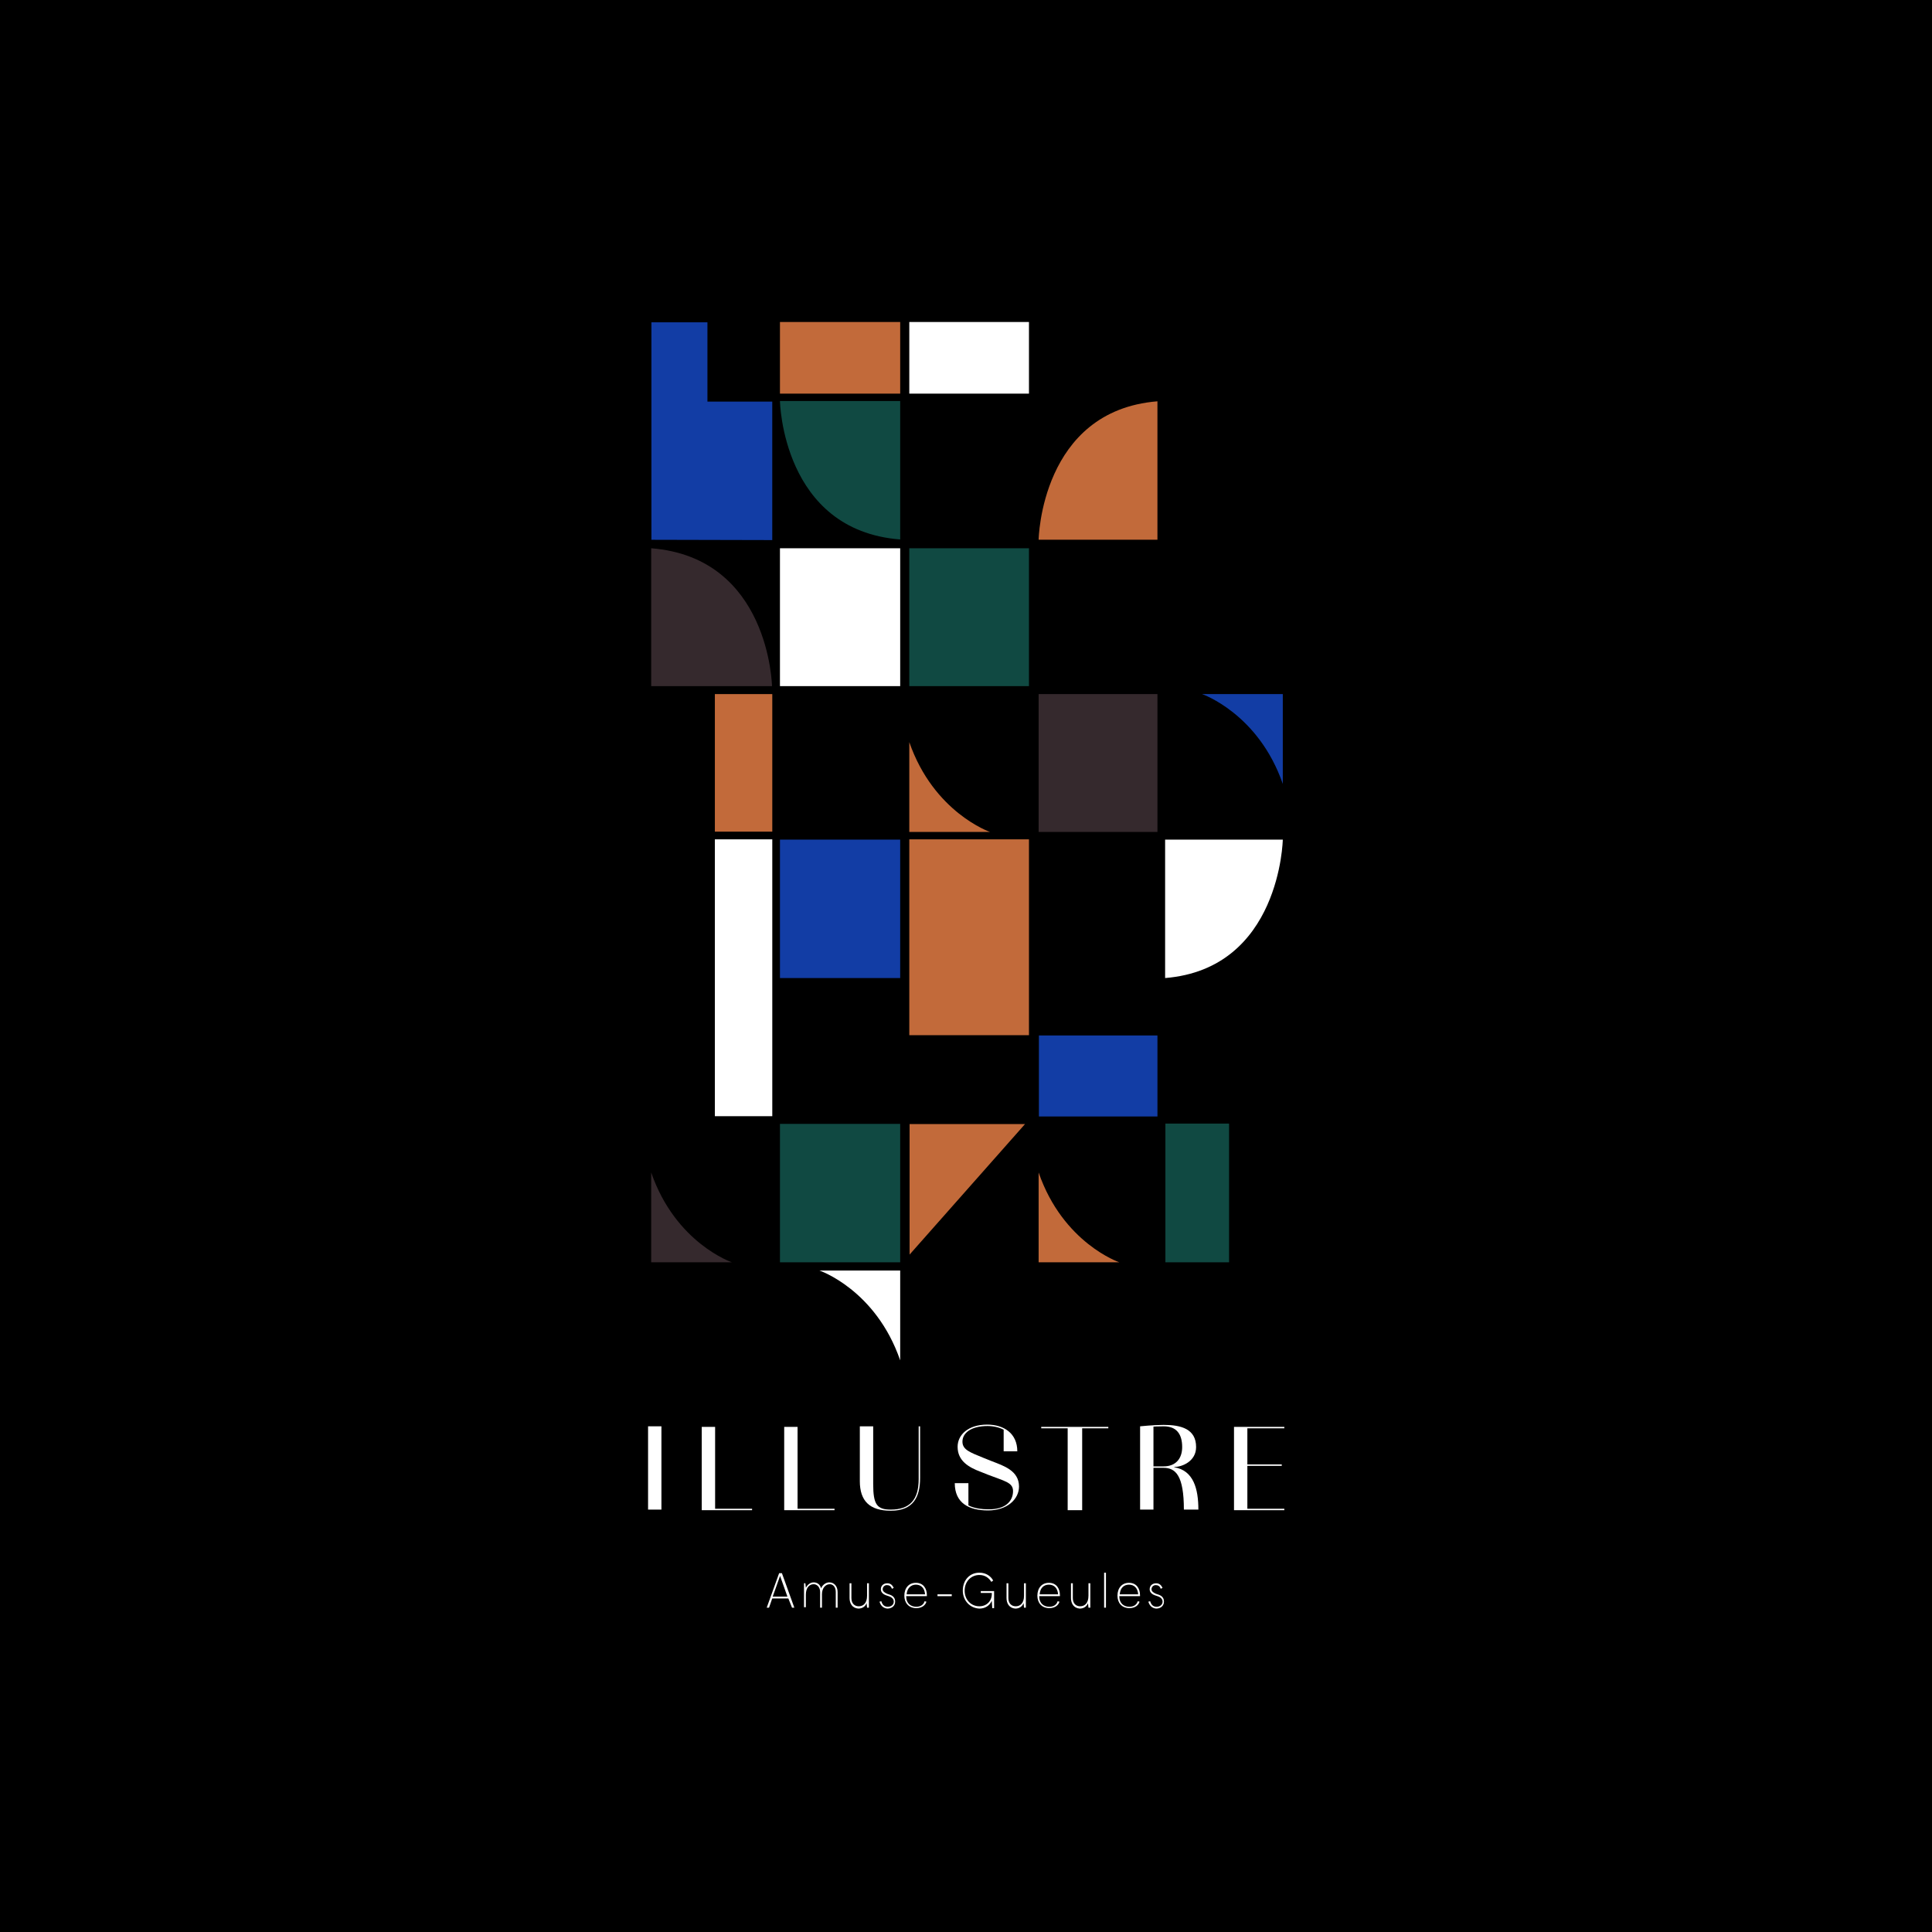 <?xml version="1.0" encoding="UTF-8" standalone="no"?>
<!-- Generator: Adobe Illustrator 16.0.0, SVG Export Plug-In . SVG Version: 6.00 Build 0)  -->

<svg
   xmlns:dc="http://purl.org/dc/elements/1.1/"
   xmlns:cc="http://creativecommons.org/ns#"
   xmlns:rdf="http://www.w3.org/1999/02/22-rdf-syntax-ns#"
   xmlns:svg="http://www.w3.org/2000/svg"
   xmlns="http://www.w3.org/2000/svg"
   xmlns:sodipodi="http://sodipodi.sourceforge.net/DTD/sodipodi-0.dtd"
   xmlns:inkscape="http://www.inkscape.org/namespaces/inkscape"
   version="1.1"
   id="Calque_1"
   x="0px"
   y="0px"
   width="600"
   height="600"
   viewBox="295.945 345.275 600 600"
   enable-background="new 295.945 345.275 250 500"
   xml:space="preserve"
   sodipodi:docname="ilu-logo.svg"
   inkscape:version="0.92.1 r15371"><defs
     id="defs95" /><sodipodi:namedview
     pagecolor="#ffffff"
     bordercolor="#666666"
     borderopacity="1"
     objecttolerance="10"
     gridtolerance="10"
     guidetolerance="10"
     inkscape:pageopacity="0"
     inkscape:pageshadow="2"
     inkscape:window-width="1920"
     inkscape:window-height="1080"
     id="namedview93"
     showgrid="false"
     inkscape:zoom="1.3350176"
     inkscape:cx="399.35805"
     inkscape:cy="335.16342"
     inkscape:window-x="3840"
     inkscape:window-y="0"
     inkscape:window-maximized="0"
     inkscape:current-layer="Calque_1" /><rect
     style="fill:#000000;fill-opacity:1;stroke:none;stroke-width:1.993;stroke-linecap:round;stroke-linejoin:round;stroke-miterlimit:4;stroke-dasharray:none;stroke-opacity:1;paint-order:markers stroke fill"
     id="rect146"
     width="600"
     height="600"
     x="295.945"
     y="345.275" /><g
     id="g5350"
     transform="translate(3.352744e-6,40.13)"><rect
       style="fill:#c26a3a;fill-opacity:1;stroke-width:0.883"
       x="517.953"
       y="520.699"
       width="17.832"
       height="42.725"
       id="rect2" /><rect
       style="fill:#ffffff;fill-opacity:1;stroke-width:0.883"
       x="578.334"
       y="405.145"
       width="37.165"
       height="22.246"
       id="rect4" /><rect
       style="fill:#c26a3a;fill-opacity:1;stroke-width:0.883"
       x="538.168"
       y="405.145"
       width="37.341"
       height="22.246"
       id="rect6" /><polygon
       transform="matrix(0.883,0,0,0.883,218.52,58.72)"
       style="fill:#123da5;fill-opacity:1"
       points="316.796,468.927 316.796,392.427 336.495,392.427 336.495,420.327 359.295,420.327 359.295,469.027 "
       id="polygon8" /><rect
       style="fill:#104942;fill-opacity:1;stroke-width:0.883"
       x="578.334"
       y="475.414"
       width="37.165"
       height="42.814"
       id="rect10" /><rect
       style="fill:#ffffff;fill-opacity:1;stroke-width:0.883"
       x="538.168"
       y="475.414"
       width="37.341"
       height="42.814"
       id="rect12" /><rect
       style="fill:#35292d;fill-opacity:1;stroke-width:0.883"
       x="618.499"
       y="520.699"
       width="36.9"
       height="42.814"
       id="rect14" /><rect
       style="fill:#123da5;fill-opacity:1;stroke-width:0.883"
       x="538.168"
       y="565.896"
       width="37.341"
       height="42.99"
       id="rect16" /><rect
       style="fill:#c26a3a;fill-opacity:1;stroke-width:0.883"
       x="578.334"
       y="565.809"
       width="37.165"
       height="60.822"
       id="rect18" /><rect
       style="fill:#123da5;fill-opacity:1;stroke-width:0.883"
       x="618.589"
       y="626.719"
       width="36.811"
       height="25.159"
       id="rect20" /><rect
       style="fill:#ffffff;fill-opacity:1;stroke-width:0.883"
       x="517.953"
       y="565.809"
       width="17.832"
       height="85.98"
       id="rect22" /><rect
       style="fill:#104942;fill-opacity:1;stroke-width:0.883"
       x="538.168"
       y="654.173"
       width="37.341"
       height="42.99"
       id="rect24" /><rect
       style="fill:#104942;fill-opacity:1;stroke-width:0.883"
       x="657.871"
       y="654.085"
       width="19.773"
       height="43.079"
       id="rect26" /><path
       style="fill:#c26a3a;fill-opacity:1;stroke-width:0.883"
       d="m 578.334,535.617 v 27.896 H 603.404 c 0,0 -17.478,-6.003 -25.07,-27.896 z"
       id="path28"
       inkscape:connector-curvature="0" /><path
       style="fill:#123da5;fill-opacity:1;stroke-width:0.883"
       d="m 694.329,548.595 v -27.896 h -25.07 c 0,0 17.478,6.003 25.07,27.896 z"
       id="path30"
       inkscape:connector-curvature="0" /><path
       style="fill:#35292d;fill-opacity:1;stroke-width:0.883"
       d="m 498.179,669.268 v 27.896 h 25.07 c 8.8e-4,-8.8e-4 -17.478,-5.915 -25.07,-27.896 z"
       id="path32"
       inkscape:connector-curvature="0" /><path
       style="fill:#ffffff;fill-opacity:1;stroke-width:0.883"
       d="m 575.509,727.619 v -27.896 h -25.07 c -8.8e-4,8.8e-4 17.478,5.915 25.07,27.896 z"
       id="path34"
       inkscape:connector-curvature="0" /><path
       style="fill:#c26a3a;fill-opacity:1;stroke-width:0.883"
       d="m 618.499,669.268 v 27.896 h 25.07 c 0,-8.8e-4 -17.478,-5.915 -25.07,-27.896 z"
       id="path36"
       inkscape:connector-curvature="0" /><polygon
       transform="matrix(0.883,0,0,0.883,218.52,58.72)"
       style="fill:#c26a3a;fill-opacity:1"
       points="407.595,720.324 407.595,674.425 448.195,674.425 "
       id="polygon38" /><path
       style="fill:#c26a3a;fill-opacity:1;stroke-width:0.883"
       d="m 655.399,429.774 v 42.991 h -36.9 c 0,-0.088 0.706,-40.078 36.9,-42.991 z"
       id="path40"
       inkscape:connector-curvature="0" /><path
       style="fill:#35292d;fill-opacity:1;stroke-width:0.883"
       d="m 498.179,475.414 v 42.814 h 37.517 c 0,0 -0.706,-39.901 -37.517,-42.814 z"
       id="path42"
       inkscape:connector-curvature="0" /><path
       style="fill:#ffffff;fill-opacity:1;stroke-width:0.883"
       d="m 657.783,608.887 v -42.99 h 36.546 c 0,-0.087 -0.705,40.078 -36.546,42.99 z"
       id="path44"
       inkscape:connector-curvature="0" /><path
       style="fill:#104942;fill-opacity:1;stroke-width:0.883"
       d="m 575.509,472.677 v -42.99 h -37.341 c 0,0.087 0.706,40.164 37.341,42.99 z"
       id="path46"
       inkscape:connector-curvature="0" /><rect
       id="rect50"
       height="25.865"
       width="4.149"
       y="748.099"
       x="497.208"
       style="fill:#ffffff;fill-opacity:1;stroke-width:0.883" /><polygon
       transform="matrix(0.883,0,0,0.883,218.52,58.72)"
       id="polygon52"
       points="352.196,809.722 352.196,810.222 334.495,810.222 334.495,780.923 339.196,780.923 339.196,809.722 "
       style="fill:#ffffff;fill-opacity:1" /><polygon
       transform="matrix(0.883,0,0,0.883,218.52,58.72)"
       id="polygon54"
       points="381.196,809.722 381.196,810.222 363.495,810.222 363.495,780.923 368.196,780.923 368.196,809.722 "
       style="fill:#ffffff;fill-opacity:1" /><path
       inkscape:connector-curvature="0"
       id="path56"
       d="M 562.974,765.136 V 748.098 h 4.149 v 17.92 c 0,6.356 1.148,7.945 5.473,7.945 5.915,0 8.651,-3.09 8.651,-9.446 V 748.098 h 0.441 v 16.067 c 0,5.914 -2.119,10.152 -9.093,10.152 -6.533,8.8e-4 -9.622,-3.001 -9.622,-9.181"
       style="fill:#ffffff;fill-opacity:1;stroke-width:0.883" /><path
       inkscape:connector-curvature="0"
       id="path58"
       d="m 610.554,768.226 c 0,-2.737 -2.648,-3.09 -7.856,-5.12 l -2.207,-0.883 c -3.796,-1.412 -7.151,-3.442 -7.151,-7.768 0,-3.708 3.266,-6.886 9.181,-6.886 5.208,0 9.357,2.737 9.357,8.297 h -4.237 v -6.709 c -0.618,-0.353 -2.472,-1.148 -4.944,-1.148 -5.386,0 -7.857,2.295 -7.857,4.855 0,2.559 2.472,3.355 6.533,5.032 l 2.648,1.058 c 3.619,1.413 8.386,2.913 8.386,7.857 0,3.883 -3.62,7.414 -9.622,7.414 -5.826,0 -10.328,-2.207 -10.328,-8.475 h 4.237 v 6.886 c 0,0 1.854,1.236 6.179,1.236 5.561,0.091 7.679,-2.734 7.679,-5.647"
       style="fill:#ffffff;fill-opacity:1;stroke-width:0.883" /><polygon
       transform="matrix(0.883,0,0,0.883,218.52,58.72)"
       id="polygon60"
       points="463.194,781.423 453.894,781.423 453.894,780.923 477.494,780.923 477.494,781.423 468.294,781.423 468.294,810.222 463.194,810.222 "
       style="fill:#ffffff;fill-opacity:1" /><path
       inkscape:connector-curvature="0"
       id="path62"
       d="m 654.163,773.964 h -4.149 v -25.865 c 0,0 4.238,-0.441 7.328,-0.441 5.385,0 10.063,1.236 10.063,6.886 0,4.414 -4.325,6.179 -6.797,6.179 v 0.089 c 6.003,0.971 7.504,6.709 7.504,13.152 h -4.502 c 0,-10.593 -2.56,-12.977 -6.356,-12.977 h -3.09 z m 3.179,-25.864 c -1.942,0 -3.179,0.089 -3.179,0.089 v 12.358 h 3.09 c 3.972,0 5.827,-2.559 5.827,-6.003 0,-4.061 -1.766,-6.444 -5.738,-6.444"
       style="fill:#ffffff;fill-opacity:1;stroke-width:0.883" /><polygon
       transform="matrix(0.883,0,0,0.883,218.52,58.72)"
       id="polygon64"
       points="526.393,781.423 526.393,794.123 538.493,794.123 538.493,794.623 526.393,794.623 526.393,809.722 539.393,809.722 539.393,810.222 521.694,810.222 521.694,780.923 539.393,780.923 539.393,781.423 "
       style="fill:#ffffff;fill-opacity:1" /><g
       id="g966"
       transform="matrix(1.103,0,0,1.103,110.287,-223.422)"
       style="fill:#ffffff;fill-opacity:1"><path
         style="fill:#ffffff;fill-opacity:1;stroke-width:1.296"
         d="m 390.287,929.272 h -4.536 l -0.907,2.592 H 384.195 l 3.499,-9.721 h 0.779 l 3.498,9.721 h -0.648 z m -0.259,-0.52 -2.074,-5.832 -2.074,5.832 z"
         id="path66"
         inkscape:connector-curvature="0" /><path
         style="fill:#ffffff;fill-opacity:1;stroke-width:1.296"
         d="m 394.564,924.994 h 0.518 l 0.13,1.296 c 0.39,-0.778 1.166,-1.554 2.203,-1.554 0.907,0 1.815,0.517 2.075,1.685 0.389,-0.907 1.295,-1.685 2.333,-1.685 1.296,0 2.333,1.037 2.333,2.722 v 4.407 h -0.518 v -4.407 c 0,-1.426 -0.778,-2.203 -1.685,-2.203 -1.166,0 -2.203,1.037 -2.203,2.851 v 3.759 h -0.517 v -4.407 c 0,-1.426 -0.907,-2.203 -1.815,-2.203 -1.165,0 -2.203,0.907 -2.203,2.981 v 3.499 h -0.517 v -6.74 h -0.134 z"
         id="path68"
         inkscape:connector-curvature="0" /><path
         style="fill:#ffffff;fill-opacity:1;stroke-width:1.296"
         d="m 407.524,929.141 v -4.147 h 0.518 v 4.147 c 0,1.555 0.907,2.333 2.074,2.333 1.296,0 2.333,-0.906 2.333,-2.981 v -3.499 h 0.518 v 6.87 h -0.518 l -0.13,-1.296 c -0.259,0.778 -1.037,1.554 -2.333,1.554 -1.685,-0.13 -2.463,-1.426 -2.463,-2.981"
         id="path70"
         inkscape:connector-curvature="0" /><path
         style="fill:#ffffff;fill-opacity:1;stroke-width:1.296"
         d="m 415.949,930.178 0.518,-0.13 c 0.259,0.907 0.778,1.555 1.813,1.555 1.038,0 1.686,-0.648 1.686,-1.427 0,-0.517 -0.259,-1.165 -1.427,-1.554 l -0.778,-0.259 c -1.037,-0.389 -1.427,-1.037 -1.427,-1.685 0,-1.037 0.779,-1.685 1.815,-1.685 0.907,0 1.426,0.517 1.815,1.296 l -0.518,0.258 c -0.259,-0.778 -0.778,-1.037 -1.426,-1.037 -0.648,0 -1.166,0.518 -1.166,1.166 0,0.517 0.389,0.907 1.296,1.296 l 0.778,0.259 c 1.038,0.389 1.427,1.037 1.427,1.944 0,1.037 -0.779,1.944 -2.203,1.944 -1.166,-0.128 -1.815,-0.776 -2.202,-1.943"
         id="path72"
         inkscape:connector-curvature="0" /><path
         style="fill:#ffffff;fill-opacity:1;stroke-width:1.296"
         d="m 426.317,931.992 c -2.203,0 -3.37,-1.555 -3.37,-3.499 0,-2.203 1.296,-3.629 3.24,-3.629 2.074,0 3.109,1.555 3.109,3.499 0,0.13 0,0.13 0,0.259 h -5.832 c 0,2.074 1.296,2.981 2.851,2.981 1.296,0 2.074,-0.648 2.333,-1.555 l 0.518,0.13 c -0.258,0.907 -1.166,1.815 -2.85,1.815 m -2.722,-3.888 h 5.184 c -0.131,-1.815 -1.166,-2.722 -2.592,-2.722 -1.296,10e-4 -2.463,0.907 -2.592,2.722"
         id="path74"
         inkscape:connector-curvature="0" /><rect
         style="fill:#ffffff;fill-opacity:1;stroke-width:1.296"
         x="432.278"
         y="928.104"
         width="4.019"
         height="0.518"
         id="rect76" /><path
         style="fill:#ffffff;fill-opacity:1;stroke-width:1.296"
         d="m 439.406,927.067 c 0,-2.981 1.944,-5.055 4.667,-5.055 1.944,0 3.24,1.037 3.888,2.203 l -0.518,0.389 c -0.648,-1.037 -1.685,-1.944 -3.37,-1.944 -2.334,0 -4.147,1.815 -4.147,4.407 0,2.592 1.813,4.405 4.147,4.405 2.202,0 3.629,-1.685 3.498,-3.757 h -3.109 v -0.518 h 3.757 v 4.795 h -0.517 l -0.131,-2.074 c -0.648,1.426 -1.944,2.202 -3.498,2.202 -2.723,-0.128 -4.667,-2.332 -4.667,-5.053"
         id="path78"
         inkscape:connector-curvature="0" /><path
         style="fill:#ffffff;fill-opacity:1;stroke-width:1.296"
         d="m 451.719,929.141 v -4.147 h 0.518 v 4.147 c 0,1.555 0.907,2.333 2.074,2.333 1.296,0 2.333,-0.906 2.333,-2.981 v -3.499 h 0.518 v 6.87 h -0.518 l -0.13,-1.296 c -0.259,0.778 -1.037,1.554 -2.333,1.554 -1.684,-0.13 -2.463,-1.426 -2.463,-2.981"
         id="path80"
         inkscape:connector-curvature="0" /><path
         style="fill:#ffffff;fill-opacity:1;stroke-width:1.296"
         d="m 463.773,931.992 c -2.202,0 -3.37,-1.555 -3.37,-3.499 0,-2.203 1.296,-3.629 3.24,-3.629 2.074,0 3.109,1.555 3.109,3.499 0,0.13 0,0.13 0,0.259 h -5.831 c 0,2.074 1.296,2.981 2.85,2.981 1.296,0 2.075,-0.648 2.333,-1.555 l 0.518,0.13 c -0.258,0.907 -1.165,1.815 -2.85,1.815 m -2.722,-3.888 h 5.184 c -0.131,-1.815 -1.166,-2.722 -2.592,-2.722 -1.426,0 -2.463,0.907 -2.592,2.722"
         id="path82"
         inkscape:connector-curvature="0" /><path
         style="fill:#ffffff;fill-opacity:1;stroke-width:1.296"
         d="m 469.864,929.141 v -4.147 h 0.518 v 4.147 c 0,1.555 0.906,2.333 2.074,2.333 1.296,0 2.333,-0.906 2.333,-2.981 v -3.499 h 0.518 v 6.87 h -0.518 l -0.13,-1.296 c -0.259,0.778 -1.037,1.554 -2.333,1.554 -1.685,-0.13 -2.463,-1.426 -2.463,-2.981"
         id="path84"
         inkscape:connector-curvature="0" /><rect
         style="fill:#ffffff;fill-opacity:1;stroke-width:1.296"
         x="479.196"
         y="922.013"
         width="0.517"
         height="9.851"
         id="rect86" /><path
         style="fill:#ffffff;fill-opacity:1;stroke-width:1.296"
         d="m 486.324,931.992 c -2.203,0 -3.371,-1.555 -3.371,-3.499 0,-2.203 1.296,-3.629 3.24,-3.629 2.075,0 3.111,1.555 3.111,3.499 0,0.13 0,0.13 0,0.259 h -5.832 c 0,2.074 1.296,2.981 2.851,2.981 1.296,0 2.074,-0.648 2.333,-1.555 l 0.517,0.13 c -0.257,0.907 -1.164,1.815 -2.849,1.815 m -2.722,-3.888 h 5.184 c -0.13,-1.815 -1.165,-2.722 -2.592,-2.722 -1.426,10e-4 -2.463,0.907 -2.592,2.722"
         id="path88"
         inkscape:connector-curvature="0" /><path
         style="fill:#ffffff;fill-opacity:1;stroke-width:1.296"
         d="m 491.638,930.178 0.518,-0.13 c 0.258,0.907 0.778,1.555 1.813,1.555 1.036,0 1.685,-0.648 1.685,-1.427 0,-0.517 -0.258,-1.165 -1.426,-1.554 l -0.778,-0.259 c -1.038,-0.389 -1.427,-1.037 -1.427,-1.685 0,-1.037 0.779,-1.685 1.815,-1.685 0.907,0 1.426,0.517 1.813,1.296 l -0.517,0.258 c -0.259,-0.778 -0.779,-1.037 -1.427,-1.037 -0.648,0 -1.165,0.518 -1.165,1.166 0,0.517 0.389,0.907 1.296,1.296 l 0.778,0.259 c 1.037,0.389 1.427,1.037 1.427,1.944 0,1.037 -0.779,1.944 -2.203,1.944 -1.165,-0.128 -1.813,-0.776 -2.202,-1.943"
         id="path90"
         inkscape:connector-curvature="0" /></g></g></svg>